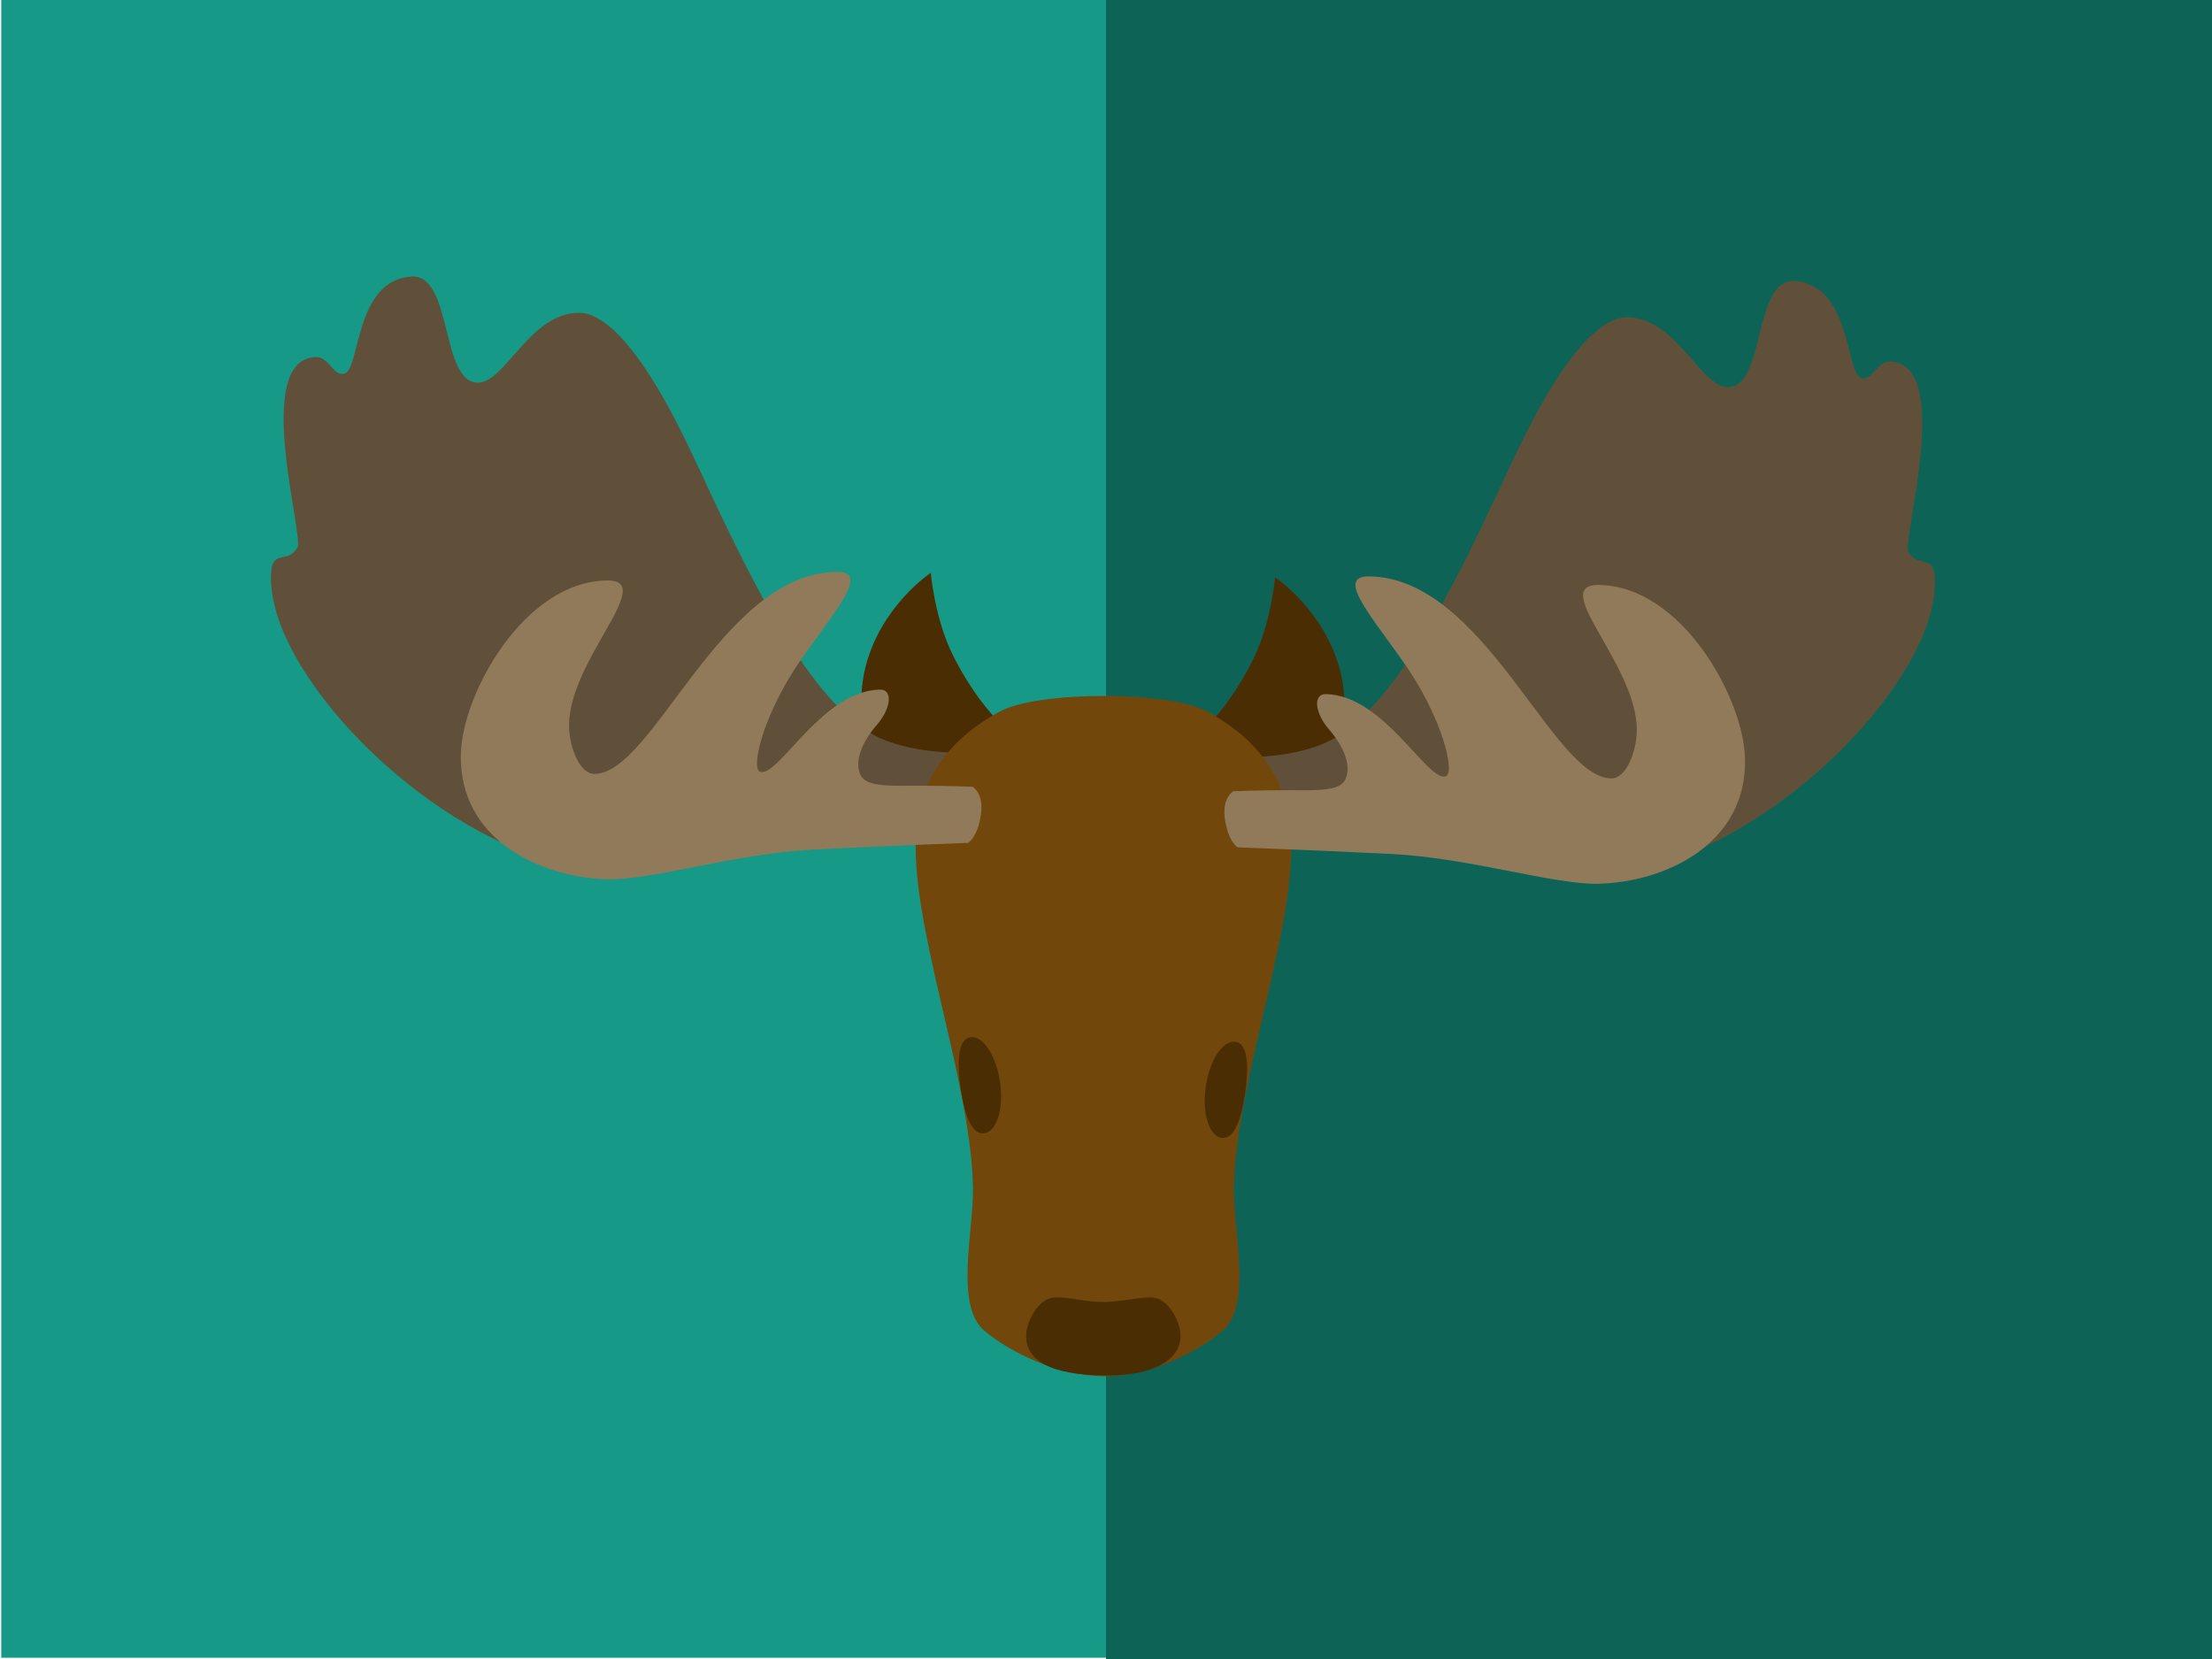 <svg width="400" height="300" viewBox="0 0 400 300" fill="none" xmlns="http://www.w3.org/2000/svg">
<g clip-path="url(#clip0_17_112)">
<path d="M0.229 -0.229H400.229V299.771H0.229V-0.229Z" fill="#169986"/>
<rect x="200" width="200" height="300" fill="#0E6357"/>
<g clip-path="url(#clip1_17_112)">
<path d="M242.41 121.533C243.927 127.563 242.938 137.495 242.938 137.495L228.942 141.859L217.764 131.859C217.764 131.859 222.561 127.469 226.691 119.055C229.843 112.633 230.578 104.401 230.578 104.401C230.578 104.401 239.592 110.328 242.41 121.533Z" fill="#4B2D03"/>
<path d="M224.737 136.949C224.737 136.949 234.782 137.182 241.088 133.608C253.457 126.597 264.24 103.266 273.395 83.611C283.121 62.731 289.913 57.428 294.117 57.382C302.954 57.283 307.448 69.819 312.318 70.01C319.329 70.285 316.926 50.36 324.49 50.823C334.736 51.45 333.738 67.45 336.554 68.35C338.665 69.026 339.273 65.231 341.947 65.387C353.249 66.048 343.903 97.674 345.092 99.799C346.711 102.696 349.445 100.359 349.809 103.84C351.446 119.534 327.595 146.441 302.986 155.315C294.193 158.486 277.667 155.573 277.667 155.573L231.08 144.1L224.737 136.949Z" fill="#605039"/>
<path d="M168.31 103.587C168.31 103.587 169.046 111.818 172.198 118.24C176.327 126.654 181.125 131.044 181.125 131.044L169.946 141.045L155.95 136.681C155.95 136.681 154.961 126.749 156.478 120.718C159.297 109.513 168.31 103.587 168.31 103.587Z" fill="#4B2D03"/>
<path d="M174.152 136.135C174.152 136.135 164.106 136.367 157.801 132.793C145.432 125.782 134.649 102.451 125.494 82.796C115.768 61.916 108.975 56.614 104.771 56.567C95.935 56.468 91.441 69.004 86.57 69.195C79.56 69.47 81.963 49.545 74.398 50.008C64.152 50.635 65.15 66.635 62.335 67.535C60.223 68.211 59.615 64.416 56.941 64.572C45.639 65.233 54.985 96.859 53.797 98.984C52.177 101.881 49.443 99.544 49.08 103.026C47.442 118.719 71.293 145.626 95.902 154.5C104.696 157.671 121.221 154.759 121.221 154.759L167.809 143.285L174.152 136.135Z" fill="#605039"/>
<path d="M221.062 240.665C226.481 236.127 223.063 222.79 223.152 214.956C223.371 195.515 234.894 166.357 233.381 150.097C232.613 141.847 228.588 134.243 218.258 128.646C211.375 124.917 187.719 124.917 180.837 128.646C170.506 134.243 166.482 141.847 165.714 150.097C164.2 166.357 175.723 195.515 175.943 214.956C176.031 222.79 172.613 236.127 178.032 240.665C182.376 244.304 191.004 248.83 199.678 248.859C208.02 248.887 216.405 244.566 221.062 240.665Z" fill="#72470B"/>
<path d="M175.851 142.269C175.851 142.269 177.924 143.365 177.395 147.231C176.833 151.333 175.09 152.414 175.09 152.414C175.09 152.414 162.719 152.857 147.357 153.607C133.204 154.298 117.906 159.178 109.891 158.999C97.889 158.731 82.867 151.891 83.34 136.225C83.67 125.306 94.835 105.154 109.746 104.966C119.285 104.845 101.901 120.193 102.948 132.246C103.263 135.873 105.021 139.933 107.473 139.947C118.135 140.007 130.378 103.606 151.342 103.412C157.6 103.354 150.513 110.992 144.501 119.793C140.678 125.389 138.422 130.919 137.542 134.184C136.624 137.594 136.703 139.432 137.566 139.598C140.965 140.257 148.743 124.871 159.136 124.703C161.49 124.665 161.168 128.088 158.542 131.106C156.028 133.993 154.38 137.57 155.629 140.184C156.679 142.381 161.372 142.078 165.973 142.075C170.966 142.073 175.851 142.269 175.851 142.269Z" fill="#907A5A"/>
<path d="M232.915 142.89C237.516 142.893 242.209 143.196 243.259 140.999C244.509 138.384 242.86 134.808 240.347 131.92C237.72 128.902 237.399 125.48 239.752 125.518C250.146 125.686 257.923 141.071 261.323 140.413C262.185 140.246 262.265 138.409 261.346 134.999C260.466 131.734 258.211 126.204 254.388 120.607C248.375 111.807 241.288 104.169 247.547 104.227C268.511 104.421 280.753 140.821 291.415 140.762C293.867 140.748 295.626 136.688 295.941 133.061C296.988 121.008 279.603 105.66 289.142 105.781C304.053 105.969 315.218 126.12 315.548 137.04C316.021 152.706 300.999 159.546 288.997 159.814C280.982 159.993 265.684 155.113 251.532 154.422C236.17 153.672 223.799 153.229 223.799 153.229C223.799 153.229 222.055 152.148 221.494 148.046C220.964 144.18 223.037 143.084 223.037 143.084C223.037 143.084 227.922 142.887 232.915 142.89Z" fill="#907A5A"/>
<path d="M180.844 195.659C181.54 200.458 180.266 204.616 177.998 204.945C175.73 205.274 174.418 201.65 173.722 196.851C173.026 192.051 173.21 187.894 175.477 187.564C177.745 187.235 180.148 190.859 180.844 195.659Z" fill="#4B2D03"/>
<path d="M189.558 234.878C187.355 235.76 185.641 239.133 185.567 241.369C185.426 245.653 189.243 248.661 199.973 248.726C209.51 248.784 213.611 245.382 213.478 241.37C213.404 239.134 211.69 235.761 209.487 234.879C207.439 234.06 203.453 235.445 199.525 235.44C195.549 235.434 191.631 234.048 189.558 234.878Z" fill="#4B2D03"/>
<path d="M223.411 188.379C225.679 188.708 225.863 192.866 225.167 197.666C224.471 202.465 223.158 206.089 220.89 205.76C218.622 205.431 217.348 201.273 218.044 196.474C218.74 191.674 221.143 188.05 223.411 188.379Z" fill="#4B2D03"/>
</g>
</g>
<defs>
<clipPath id="clip0_17_112">
<rect width="400" height="300" fill="white"/>
</clipPath>
<clipPath id="clip1_17_112">
<rect width="301" height="199" fill="white" transform="translate(49 50)"/>
</clipPath>
</defs>
</svg>
